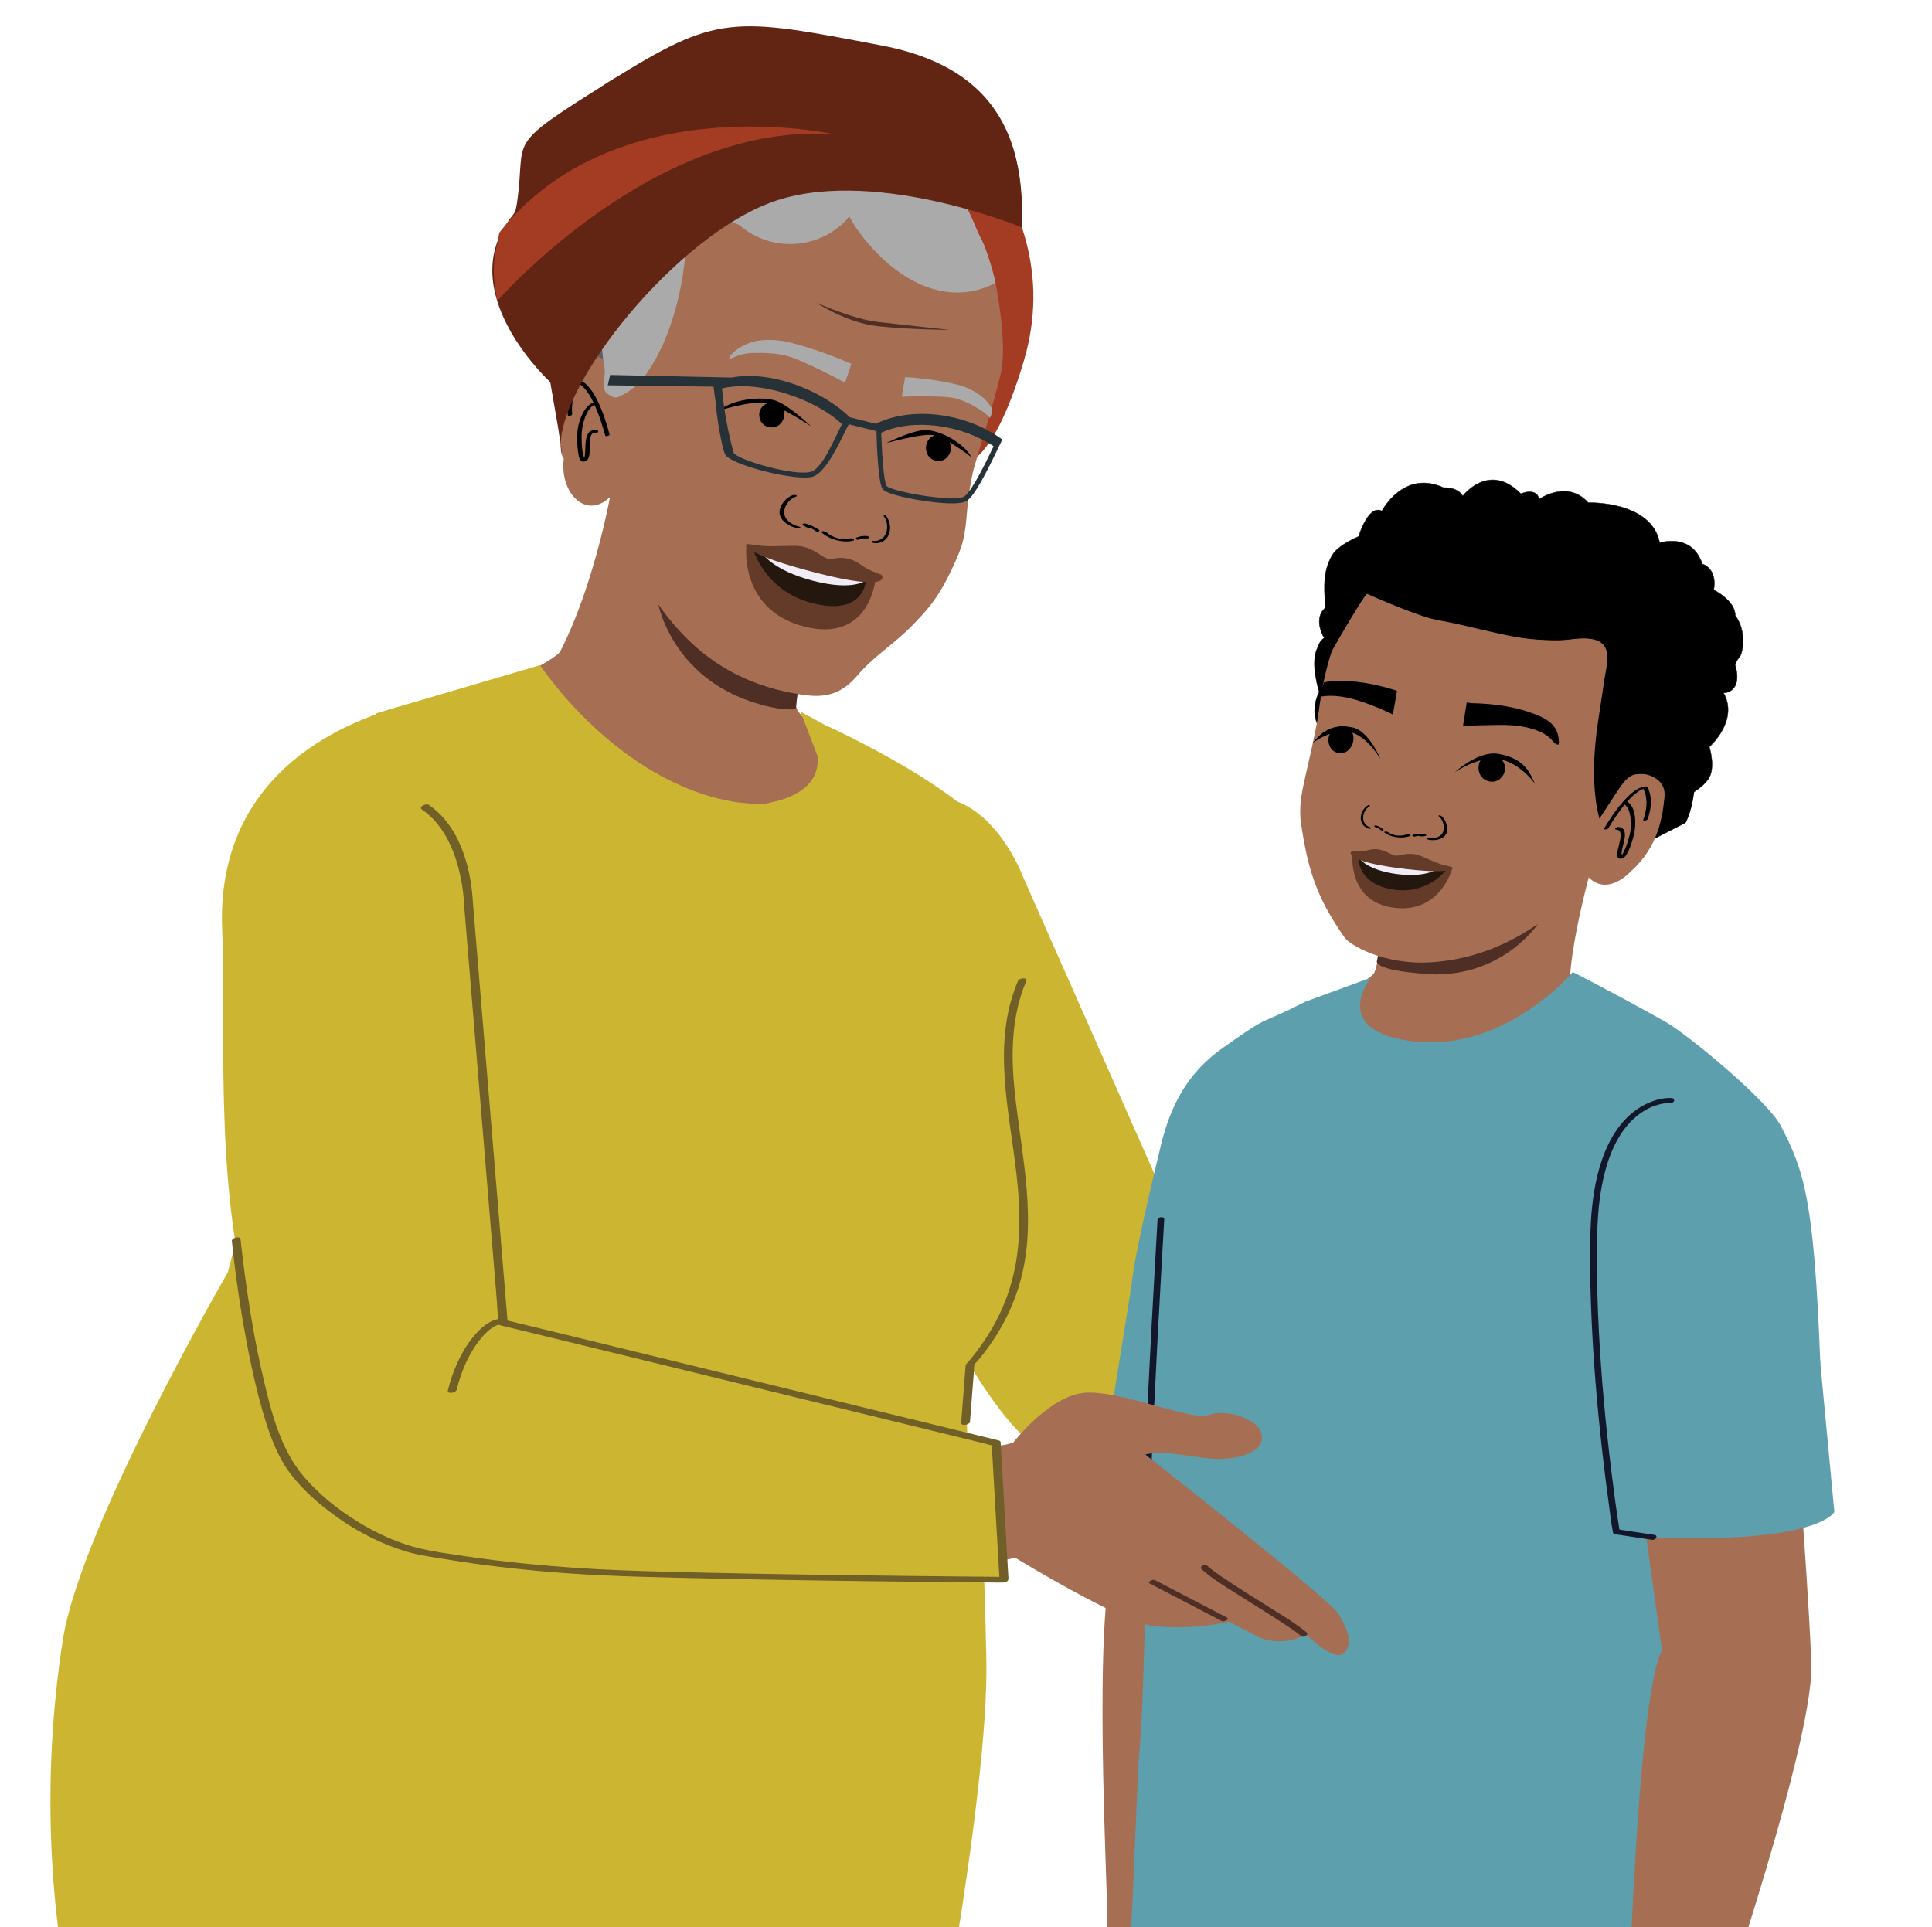 <?xml version="1.0" encoding="UTF-8"?>
<svg id="Layer_1" data-name="Layer 1" xmlns="http://www.w3.org/2000/svg" viewBox="0 0 637.3 635.8">
  <defs>
    <style>
      .cls-1 {
        fill: #12172c;
      }

      .cls-2 {
        fill: #5e9fae;
      }

      .cls-3 {
        fill: #24170e;
      }

      .cls-4 {
        fill: #aaa;
      }

      .cls-5 {
        fill: #263238;
      }

      .cls-6 {
        fill: #622514;
      }

      .cls-7 {
        fill: #a66e53;
      }

      .cls-8 {
        fill: #5e5f5e;
      }

      .cls-9 {
        fill: #a43b23;
      }

      .cls-10 {
        fill: #643b29;
      }

      .cls-11 {
        fill: #ccb631;
      }

      .cls-12 {
        stroke: #151210;
        stroke-miterlimit: 10;
        stroke-width: .13px;
      }

      .cls-13 {
        fill: #706027;
      }

      .cls-14 {
        fill: #f0edf6;
      }

      .cls-15 {
        fill: #4f2e25;
      }
    </style>
  </defs>
  <path class="cls-11" d="M297.9,409.07c7.53,16.08,26.48,53.36,40.18,65.16,11.04,9.5,35.59,17.89,54.14,14.81,10.71-1.78,24.67-4.14,49.51-10.87,27.83-7.54,112.15-39.25,112.15-39.25l-17.23-41.75-127.9,17.38-15.24,1.48-56.26-127.21s-7.75-20.81-23.73-25.09"/>
  <path class="cls-7" d="M443.94,327.49c-3.56,1.23-51.23,25.23-60.01,53.27-8.78,28.05-12.67,111.48-17.46,136.33-5.97,28.92-.4,115.22-1.23,122.43l-2.93,22.64,20.67-4.06s13.57-147.82,28.58-186.9c15.01-39.08,32.39-143.71,32.39-143.71Z"/>
  <path class="cls-7" d="M527.12,278.38s-11.06,36.9-9.03,50.48c.49,3.3,17.63,16.02,17.63,16.02l-82.91,24.94-29.84-30.97s28.59-14.45,30.37-17.96c1.78-3.51,6.16-34.67,6.16-34.67"/>
  <path class="cls-2" d="M366.47,496.8c-2.96-1.3-1.71-2.09-4.1-3.21-.45-.21,10.58-67.01,10.88-69.74,1.19-10.97,7.04-34.84,9.59-45.57,3.3-13.9,9.08-24.48,20.6-32.61,17.15-12.1,10.56-6.63,26.98-15.11l21.78-7.99s-13.59,16.84,12.3,20.77c31.4,4.77,54.3-22.64,54.3-22.64,0,0,10.27,5.08,30.36,16.3,7.71,4.32,34.02,26.27,38.23,34.39,7.63,14.72,11,23.87,13.08,78.59l-35.15,21.04-8.21,4.34c1.47,26.19-3.64,79.58-7.1,120.56-.48,5.5-.97,10.99-1.49,16.48-.31,3.26,5.1,53.59,3.26,56.15-1.74,2.42-15.19,4.29-18.24,5.19-32.67,9.58-117.36.32-117.36.32-13.25-2.6-26.54,3.55-38.01-3.28-8.13-4.83-3.5.85-7.8-3.45,2.87-11.6,4.36-76.43,5.39-88.32,1.66-19.12,1.19-33.15,2.47-52.31.07-1.09.63-26.28.31-27.1-3.02-1.73-5.09,0-12.07-2.8Z"/>
  <path class="cls-7" d="M592.06,465.91s5.93,77.21,5.38,86.6c-1.84,31.68-35.75,129.07-35.75,129.07l-24.78-10.96s2.85-109.86,11.33-126.24l-9.93-70.94,53.75-7.53Z"/>
  <path class="cls-1" d="M379.62,499.45c-.14-11.92.57-23.88,1.12-35.79.69-14.71,1.49-29.41,2.32-44.11.32-5.75.66-11.49.98-17.23.07-1.16-2.15-.87-2.21.15-.67,11.92-1.36,23.84-2,35.77-.79,14.7-1.55,29.4-2.07,44.11-.2,5.74-.41,11.5-.35,17.25.01,1.17,2.22.87,2.21-.15h0Z"/>
  <path class="cls-2" d="M596.92,412.14l8.17,86.71s-5.74,11.9-70.69,7.79c-13.29-.84-11.64-45.87-11.64-45.87l74.15-48.64Z"/>
  <path class="cls-1" d="M551.51,362.29c-3.08-.22-6.37.84-9.07,2.23-7.14,3.69-11.56,10.9-14.07,18.31-2.23,6.59-3.21,13.56-3.6,20.49-.51,9.08-.28,18.24.05,27.33.59,16.51,1.96,32.99,3.84,49.41.65,5.7,1.37,11.39,2.16,17.07.38,2.71.65,5.48,1.2,8.16.03.12.04.25.06.37.05.32.44.48.72.53,4.06.61,8.12,1.23,12.18,1.84,1.1.17,2.19-1.41.74-1.63-4.06-.61-8.12-1.23-12.18-1.84l.72.53c-1.06-6.52-1.91-13.08-2.72-19.63-1.89-15.41-3.33-30.88-4.13-46.38-.46-8.91-.72-17.84-.65-26.77.06-7.82.38-15.66,2.09-23.31,1.84-8.26,5.42-17.08,12.7-22.01,1.95-1.32,3.88-2.16,6.07-2.68.92-.22,1.03-.24,2-.33.42-.04.84-.05,1.27-.05.1,0-.34-.02-.1,0,.49.03,1.23-.14,1.41-.68.17-.48-.16-.92-.67-.96h0Z"/>
  <path class="cls-15" d="M454.79,314.01s12.92,2.57,17.32,2.52c4.4-.06,11.97-.35,35.2-11.69,0,0-11.02,16.63-33.62,16.65,0,0-18.46-.62-19.54-4.13l.64-3.35Z"/>
  <path class="cls-12" d="M437.23,200.49s0,0,0,0c-.65-7.75-.59-12.47,2.22-17.31,1.99-3.42,8.72-6.19,8.72-6.19,0,0,3.15-10.71,7.67-8.39,0,0,7.09-13.8,20.37-7.7,0,0,4.42-.4,6.32,2.73,0,0,8.63-11.45,19.14-.72,0,0,5.13-2.29,6.05,1.76,0,0,9.34-6.53,16.18,1.18,0,0,20.83-.71,23.58,13.23,0,0,10.62-3.48,14.05,6.99,0,0,4.99,1.27,3.8,8.55,0,0,7.17,3.58,7.07,8.47,0,0,3.75,4.31,2.18,11.88-.45,2.16-1.05,1.46-2.22,4.3,2.71,9.39-3.81,9.36-3.81,9.36,5.12,9.16-4.7,17.8-4.7,17.8,0,0,2.17,6.8-.26,10.5-3.32,5.05-14.46,9.34-14.46,9.34,0,0,.02-15.12,2.14-24.35,2.12-9.23-2.51-26.72-4.34-30.65-1.83-3.93-20.31-.53-46.98-4.98-26.67-4.45-31.21-10.29-34.53-9.94-6.9.73-16.46,24.05-17.49,31.42-1.03,7.37-5.48,20.84-5.48,20.84,0,0-13.13-8.65-7.29-20.32,0,0-3.19-9.66-.49-14.71,0,0,.58-2.19,2.13-3.09-.02-.03-3.91-6.29.42-10.01Z"/>
  <path class="cls-7" d="M513.87,299.83c-12.56,10.53-26.64,16.79-42.2,17.68-15.26.87-26.41-5.73-28.16-8.22-9.57-13.66-12.15-22.97-14.35-37.67-.6-3.99-.12-8.13.75-12.31,1.31-6.27,4.27-18.23,5.06-24.3,2.01-15.44,5.75-29.16,16.11-40.87,21.6-24.4,63.63-17.72,78.18-8.02,17,11.34,22.68,30.19,21.07,49.12-.52,6.17-1.98,11.81-4.28,16.88-3.01,2.49-5.72,5.28-8.1,8.31"/>
  <g>
    <path d="M450.86,195.72s-1.4,1.02-12.34,20.1c2.89-6.16,5.34-15.68,11.7-23.93,22.2-28.82,77.03-16.45,91.41-5.49,16.8,12.81,20.63,34.09,18.6,56.12-.82,8.94-.86,21.91-4.37,28.91-.13.08-10.62,5.46-10.62,5.46,0,0-8.67-10.19-15.7-.16l-1.16-4.87s-5.1-11.59-.41-37.81c0,0,1.57-11.16,2.2-14.49,1.94-10.26-6.95-9.36-13.12-8.59-3.84.48-11.92-.07-15.71-.71-9.7-1.65-21.77-5.03-26.34-5.66-6.42-.88-24.14-8.87-24.14-8.87Z"/>
    <path d="M450.74,195.66c-.47.35-.82,1.01-1.14,1.48-1.89,2.74-3.59,5.62-5.3,8.47-2.02,3.38-3.99,6.79-5.95,10.21l.36.02c1.84-3.95,3.21-8.1,4.94-12.09,2-4.61,4.42-9.08,7.65-12.95,4.52-5.43,10.47-9.44,17-12.06,6.69-2.68,13.89-3.97,21.07-4.36,7.23-.4,14.51.1,21.65,1.28,6.31,1.04,12.57,2.6,18.58,4.81,4.7,1.74,9.31,3.87,13.2,7.07,6.89,5.67,11.74,13.33,14.49,21.79,2.87,8.86,3.57,18.32,3.16,27.58-.21,4.61-.67,9.21-.98,13.81s-.66,9.34-1.6,13.92c-.42,2.04-.95,4.08-1.79,5.99-.21.48-.21.69-.62.9s-.78.4-1.16.6c-2.47,1.27-4.95,2.54-7.43,3.81-.56.29-1.12.58-1.68.86h.26c-2.65-3.1-7.2-5.69-11.31-4.12-2,.76-3.53,2.33-4.75,4.04l.38-.04c-.47-1.96-.88-3.92-1.51-5.83-.93-2.84-1.39-5.85-1.69-8.82-.63-6.31-.38-12.69.31-18.98.35-3.2.93-6.35,1.38-9.54.3-2.14.61-4.28.93-6.41.35-2.39.7-4.79,1.12-7.17s.72-5.06-.82-7.07c-1.23-1.6-3.29-2.18-5.22-2.37-2.27-.22-4.58.03-6.83.31-3.06.37-6.19.24-9.26.04-3.26-.21-6.45-.63-9.66-1.24-7.01-1.36-13.89-3.24-20.88-4.67-2.01-.41-4.02-.68-5.99-1.25-2.54-.74-5.03-1.64-7.5-2.59-4.18-1.6-8.32-3.33-12.41-5.15-.24-.11-.47-.21-.71-.32-.13-.06-.48.12-.3.2,3.04,1.37,6.11,2.66,9.2,3.91,2.53,1.02,5.07,2.01,7.64,2.91,2.17.76,4.38,1.51,6.65,1.94,2.37.45,4.74.88,7.09,1.42,3.6.83,7.19,1.71,10.8,2.51s6.95,1.57,10.47,2.04c3.24.43,6.52.65,9.78.69,1.4.02,2.81,0,4.2-.12,1.14-.11,2.27-.28,3.41-.37,2.22-.18,4.62-.27,6.74.53,5.23,1.96,3.25,8.26,2.61,12.42-.71,4.64-1.4,9.29-2.11,13.93-1.06,6.92-1.63,13.96-1.29,20.96.18,3.72.6,7.49,1.58,11.1.19.68.4,1.36.64,2.02.35.93.5,1.96.73,2.92.17.71.34,1.42.51,2.14.04.15.32.03.38-.04,1.99-2.8,4.9-4.91,8.47-4.14,2.21.48,4.2,1.79,5.84,3.31.36.33.71.68,1.03,1.05.06.07.19.05.26.01,1.9-.98,3.8-1.95,5.71-2.93,1.23-.63,2.45-1.26,3.68-1.89.34-.18.69-.35,1.03-.53.37-.19.45-.46.62-.86,1.78-3.96,2.38-8.43,2.85-12.71.51-4.73.72-9.48,1.1-14.22s.71-9.53.58-14.32-.6-9.38-1.56-13.97c-1.82-8.72-5.51-17.09-11.53-23.74-2.34-2.59-4.99-4.99-7.96-6.85-2.02-1.27-4.18-2.33-6.37-3.27-5.67-2.45-11.66-4.18-17.7-5.43-6.99-1.45-14.14-2.26-21.29-2.26-7.27,0-14.6.8-21.58,2.88-6.71,2-13.09,5.25-18.28,9.99-3.15,2.88-5.77,6.28-7.92,9.97-2.47,4.23-4.28,8.78-6.05,13.34-.74,1.9-1.47,3.8-2.34,5.64-.09.18.3.14.36.02,2.89-5.04,5.8-10.08,8.87-15.01,1-1.6,1.98-3.26,3.16-4.74.04-.06.29-.33.25-.29.21-.16-.11-.23-.25-.14Z"/>
  </g>
  <path class="cls-7" d="M522.81,287.99c6.63,9.15,15.35-.69,15.35-.69,8.85-7.99,10.23-17.66,10.9-24.31.67-6.65-6.61-7.59-6.61-7.59-6.27-.21-5.5.64-16.39,17.02"/>
  <path d="M490.69,248.94c1.94-.58,3.87.6,4.83,1.84.23.29.83,1.12.95,2.35.16,1.57-.75,3.15-1.88,3.99-1.5,1.13-3.63.98-5.08-.07-1.97-1.42-2.19-4.15-1.29-5.95.17-.33.9-1.7,2.47-2.17"/>
  <path d="M479.88,254.79s7.84-7.27,14.45-6.07c9.3,1.69,10.53,7.02,12.05,9.96,0,0-4.86-7.12-12.08-8.27-6.55-1.04-14.42,4.38-14.42,4.38Z"/>
  <path d="M445.1,240.34c-1.48-1.23-3.56-.8-4.84.02-.3.19-1.11.75-1.65,1.86-.69,1.41-.45,3.2.23,4.39.91,1.59,2.8,2.19,4.43,1.73,2.21-.63,3.35-3.11,3.2-5.1-.03-.36-.19-1.91-1.38-2.9"/>
  <path d="M455.34,250.36s-3.74-9.38-9.45-10.42c-8.04-1.47-10.89,3.12-13.13,5.37,0,0,6.38-5.07,12.56-3.78,5.61,1.18,10.01,8.83,10.01,8.83Z"/>
  <g>
    <path d="M457.9,274.57c1.57,1.21,4.24,1.46,6.16.69.43-.17,1.67.29,1.07.53-2.54,1.02-6.34.49-8.37-1.07-.2-.16-.13-.32.16-.36.3-.05.76.05.97.22"/>
    <path d="M465.97,275.43c1.26-.35,2.61-.41,3.92-.28.19.02.43.13.54.28.09.12.09.25-.06.31-.66.24-1.45.25-2.14.11-.22-.04-.5-.15-.59-.36-.08-.2.15-.27.32-.24.58.11,1.19.1,1.73-.09.16.2.32.4.48.59-1.18-.11-2.38-.05-3.51.26-.22.06-.51-.05-.67-.2-.12-.11-.24-.32-.01-.39"/>
    <path d="M471.09,276.5c1.53.23,3.43-.12,4.37-1.13,1.43-1.53.88-4.63-.83-6.06-.19-.16-.05-.29.17-.3.28-.01.59.15.78.31,1.48,1.26,2.14,3.86,1.61,5.44-.5,1.48-2.13,2.28-4.03,2.4-.56.03-1.15.02-1.72-.06-.23-.04-.63-.18-.71-.38-.08-.2.14-.25.36-.21"/>
    <path d="M455.25,273.31c.11-.16-.02-.3-.14-.32-.41-.06-.81-.25-1.11-.6-.16.14-.32.28-.49.42.81.23,1.58.65,2.23,1.27.13.12.35.1.5,0,.11-.07.25-.24.12-.36"/>
    <path d="M456.36,273.73c-.73-.69-1.6-1.15-2.5-1.41-.13-.04-.32,0-.44.11-.09.08-.13.21-.05.31"/>
    <path d="M452.06,272.96c-.98-.21-2.03-1.08-2.31-2.31-.43-1.86.61-3.8,2.03-4.68.15-.1.11-.27-.02-.33-.17-.09-.39-.03-.56.08-1.24.77-2.21,2.22-2.33,3.87-.11,1.54.65,2.77,1.75,3.42.33.19.69.35,1.05.43.15.03.43,0,.53-.16.11-.17-.02-.27-.16-.3"/>
  </g>
  <path d="M483.82,231.79c-.24,1.48-.47,2.97-.71,4.46-.18,1.13-.35,2.27-.53,3.4,3.49-.42,8.21-.38,10.43-.44,4.4-.13,8.94.08,13.15,1.49,2.02.68,3.74,1.54,5.28,2.96.49.45,1.71,2.25,2.59,1.98.36-.11.11-2.03.08-2.22-.53-3.86-3.2-5.86-6.63-7.31-6.99-2.95-14.34-3.93-21.9-4.11"/>
  <path d="M435.63,227.77c.48-.83.88-1.71,1.14-2.65.75-.16,1.54-.26,2.35-.33,7.45-.56,14.61.86,21.71,3.11-.25,1.48-.51,2.96-.77,4.45-.2,1.13-.4,2.26-.6,3.39-3.11-1.51-5.81-2.61-7.86-3.38-4.06-1.53-8.35-2.78-12.72-2.79-1.27,0-2.45.11-3.61.37l.36-2.17Z"/>
  <path class="cls-10" d="M461.79,284.24c6.64.86,17.29,2.22,17.29,2.22,0,0-3.88,15.03-19.27,13.03-15.39-2-13.68-17.82-13.68-17.82,0,0,9.02,1.71,15.66,2.57Z"/>
  <path class="cls-3" d="M461.73,284.23c3.16.41,15.73,2.33,15.73,2.33,0,0-5.94,8.49-17.36,7-12.38-1.61-12.07-10.62-12.07-10.62l13.7,1.28Z"/>
  <path class="cls-14" d="M461.51,284.79c3.16.41,12.61,1.93,12.61,1.93,0,0-3.78,2.89-13.25,1.66-9.47-1.23-12.17-4.84-12.17-4.84l12.81,1.25Z"/>
  <path class="cls-10" d="M445.84,280.96c.35-.06.35-.06,1.96-.02,2.68.07,3.92-.86,5.86-.79,3.31.12,5.18,1.96,6.61,2.15,1.42.18,3.7-1.12,6.94-.39,1.89.43,6.29,2.82,8.9,3.44,1.57.37,2.7.69,3.03.83.45.2.05,2.55-17.83.23-17.88-2.32-15.95-5.37-15.46-5.45Z"/>
  <path class="cls-7" d="M201.87,160.6s-5.23,31.16-17.04,54.27c-1.65,3.22-26.81,15.06-26.81,15.06l32.76,15.8c17.26,5.98,60.64,28.17,78.4,23.86l11.72-20.96s-17.8-11.2-18.23-15.45c-.43-4.24,6.13-35.31,6.13-35.31"/>
  <path class="cls-11" d="M325.36,547.9c-.86-45.64-2.17-46.41-2.17-46.41l-3.65-15.35-1.12-31.32c6.31-19.87,17.02-28.02,20.12-60.58l-7.33-48.12-24.05-78.09-43.1-33.22c1.36,3.24,18.23,25.97-13.4,30.63-.02,0-7.57-.75-7.59-.74-39.42-6.18-64.91-45.24-64.91-45.24l-54.16,15.91-48.87,184.46s-48.51,83.7-54.37,121.03c-7.2,45.83-4.91,94.74,6.39,136.57,1.15,4.27,60.89,18.25,67.12,19.6,23.38,5.07,47.13,8.47,71,10.16,46.91,3.33,93.18-2.39,139.64-6.37,0,0,21.31-107.29,20.45-152.92Z"/>
  <path class="cls-11" d="M273.23,239.7s50.92,23.12,57.04,41.29c9.29,27.59,12.93,53.73,12.93,53.73l-32.93,18.59-37.04-113.6Z"/>
  <path class="cls-11" d="M289.36,429.82l-120.19-2.02-19.67-107.36-2.83-90.35s-73.74,7.45-73.47,73.36c1.46,35.77-2.46,82.19,8.29,125.84.45-.1,10.51,30.51,13.42,40.19,2.04,15.46,16.84,35.1,29.1,37.3,29.38,5.27,59.81-8.19,59.81-8.19,0,0,13.17-3.75,13.73-3.88,29.43-5.6,48.14-9.92,100.9-29.54l9.97-1.67c-6.15-13.76-14.16-19.43-19.06-33.68Z"/>
  <path class="cls-7" d="M326.28,515.67l8.67-1.69s33.91,20.79,45.26,22.49c8.28.87,16.77.39,25.23-1.44l8.75,4.59c4.03,2.11,8.75,2.46,13.37.98l3.56-1.14s9.24,9.31,12.37,5.8c3.13-3.5.6-8.16-1.87-12.67-2.46-4.52-63.83-52.71-63.83-52.71,7.06-1.81,18.47,1.86,25.55,1.43,10.86-.57,15.31-5.32,11.77-10.26-2.18-3.05-10.27-6.27-16.52-4.2-6.23,2.07-31.55-9.43-42.63-7.09-11.08,2.34-21.71,16.15-21.71,16.15-5.82,2.08-9.72.42-9.72.42-1.43,4.09,1.75,39.35,1.75,39.35Z"/>
  <path class="cls-15" d="M430.94,538.51c-3.74-3.07-8.01-5.57-12.1-8.15-5-3.15-10.05-6.24-14.94-9.55-1.99-1.35-4.01-2.72-5.81-4.32-.78-.69-2.63.45-1.66,1.31,3.61,3.22,7.9,5.75,11.97,8.34,4.99,3.18,10.04,6.25,14.98,9.5,2.01,1.32,4.04,2.65,5.9,4.18.8.66,2.66-.49,1.66-1.31h0Z"/>
  <path class="cls-15" d="M404.76,533.7c-6.94-3.61-13.89-7.23-20.83-10.84-.99-.51-1.98-1.03-2.96-1.54-.7-.37-2.67.63-1.71,1.13,6.94,3.61,13.89,7.23,20.83,10.84.99.51,1.98,1.03,2.96,1.54.7.37,2.67-.63,1.71-1.13h0Z"/>
  <g>
    <path class="cls-11" d="M77.94,409.22c1.85,17.66,7.53,56.89,16.61,72.53,7.31,12.6,27.76,27.51,46.3,30.67,10.71,1.83,24.67,4.17,50.33,5.95,28.76,1.99,140.02,2.85,140.02,2.85l-2.59-45.09-147.73-36.09-14.88-3.6-11.47-138.63s-.51-22.2-14.2-31.48"/>
    <path class="cls-13" d="M76.5,409.6c1.28,12.18,3.09,24.32,5.46,36.33,1.33,6.72,2.84,13.41,4.76,19.99,1.56,5.32,3.35,10.65,6,15.53,3.14,5.77,7.89,10.63,12.89,14.81,6.02,5.04,12.72,9.3,19.9,12.48,3.55,1.57,7.21,2.9,10.99,3.82,2.58.63,5.2,1.02,7.82,1.46,5.33.89,10.67,1.69,16.03,2.38,12.22,1.56,24.53,2.68,36.84,3.27,8.72.42,17.46.66,26.19.88,11.03.28,22.06.49,33.09.68,11.04.19,22.08.35,33.13.48,8.93.11,17.87.21,26.8.3,4.55.05,9.11.09,13.66.12.2,0,.41,0,.61,0,.77,0,2.04-.33,1.98-1.31-.29-5.06-.58-10.12-.87-15.18-.47-8.11-.93-16.23-1.4-24.34-.11-1.86-.21-3.71-.32-5.57-.01-.24-.4-.44-.58-.48-5.89-1.44-11.78-2.88-17.67-4.32-13.63-3.33-27.26-6.66-40.89-9.99-15.52-3.79-31.05-7.58-46.57-11.38-11.57-2.83-23.14-5.65-34.71-8.48-6.75-1.65-13.51-3.29-20.27-4.92-.84-.2-1.67-.4-2.51-.61l.58.48c-.52-6.32-1.05-12.65-1.57-18.97-1.19-14.34-2.37-28.67-3.56-43.01-1.27-15.39-2.55-30.79-3.82-46.18-.79-9.5-1.57-18.99-2.36-28.49-.05-.64-.11-1.28-.16-1.92-.01-.17,0,.13,0,.17-.01-.24-.02-.49-.03-.73-.05-.97-.14-1.94-.25-2.9-.94-8.28-3.47-16.95-8.83-23.49-1.56-1.9-3.38-3.57-5.41-4.96-.9-.62-3.52.66-2.27,1.52,7.76,5.34,11.42,14.85,13.04,23.79.42,2.33.72,4.69.84,7.06.02.33-.03-.37,0,.26,0,.04,0,.08.01.12.02.25.04.5.06.75.7,8.43,1.39,16.85,2.09,25.28,1.24,15.01,2.48,30.01,3.72,45.02,1.22,14.74,2.44,29.48,3.66,44.22l1.28,15.45c.2,2.45.22,5,.61,7.43.02.11.02.23.03.34.02.24.39.44.58.48,6.76,1.63,13.53,3.27,20.29,4.92l32.17,7.86c15.36,3.75,30.72,7.51,46.09,11.26,14.15,3.46,28.31,6.91,42.46,10.37,4.8,1.17,9.59,2.34,14.39,3.52,1.51.37,3.02.74,4.53,1.11.77.19,1.59.5,2.38.58.1.01.2.05.3.07l-.58-.48c.29,5.06.58,10.12.87,15.18.47,8.11.93,16.23,1.4,24.34.11,1.86.21,3.71.32,5.57l1.98-1.31c-3.14-.02-6.28-.05-9.42-.08-7.98-.07-15.96-.16-23.94-.25-10.61-.13-21.22-.27-31.82-.43-11.17-.17-22.34-.37-33.51-.62-9.53-.21-19.06-.45-28.59-.82-10.48-.4-20.94-1.15-31.38-2.2-6.38-.64-12.75-1.42-19.09-2.35-4.94-.73-9.96-1.39-14.84-2.49-7.64-1.72-14.87-5.08-21.49-9.21-6.33-3.94-12.26-8.69-17.15-14.34-7.83-9.06-10.89-21.15-13.56-32.56-3-12.81-5.1-25.85-6.73-38.91-.3-2.4-.58-4.8-.83-7.2-.12-1.12-3.03-.46-2.9.78h0Z"/>
  </g>
  <path class="cls-13" d="M166.16,435.09c-4.16-.3-7.8,3.15-10.2,6.14-4.08,5.07-6.66,11.24-8.23,17.51-.32,1.28,2.63.9,2.92-.27,1.4-5.62,3.66-11.22,7.19-15.87,1.2-1.58,2.55-3.11,4.16-4.28.6-.44,1.24-.83,1.94-1.1.37-.14.82-.22,1.17-.19.65.05,1.59-.21,1.9-.85s-.27-1.04-.85-1.08h0Z"/>
  <path class="cls-11" d="M264.06,234.82s53.41,28.33,63.78,39.63c20.3,22.1,13.33,54.46,13.33,54.46l-32.93,20.85-44.18-114.94Z"/>
  <path class="cls-8" d="M186.55,61.29c5.39-6.14,13.17-9.81,20.71-6.91,1.24-15.19,16.86-22.59,32.06-21.44,7.77.95,15.4,5.29,23.02,3.48,4.75-1.12,8.59-4.35,12.82-6.94,17.68-10.45,41.96,6.36,54.31,22.78,12.35,16.41,7.16,32.74-1.95,51.13-4.23,8.55-4.21,13.45-6.21,22.85-1.89,8.87-9.06,24.97-10.09,33.86s11.91,19.67,2.85,19.44l-96.65-21.76c-14.84,1.35-23.67-4.02-29.77-17.62-3.94-9.21-2.28-9.44-1.88-19.43.2-13.1-11.97-24.23-9.83-37.16,1.09-8.15,5.58-15.79,10.6-22.29Z"/>
  <path class="cls-9" d="M174.45,59.47s35.59-13.24,78.73-3.84c43.14,9.4,61.65,38.38,67.27,58.35,5.62,19.98-4.62,39.29-4.62,39.29,0,0,10.6,4.1,21.96-34.42,16.56-56.15-38.34-96.79-52.47-98.08-14.14-1.29-84.78-23.43-110.88,38.68Z"/>
  <path class="cls-15" d="M263.28,227.4s-7.15-2.01-12.02-3.98c-4.86-1.97-13.5-2.63-34.4-25.28,0,0,4.05,25.44,33,34.01,0,0,7.46,2.45,12.61,1.79l.81-6.54Z"/>
  <path class="cls-7" d="M305.94,80.23c.09.1.19.19.29.29-.09-.19-.18-.38-.23-.56l-.06.27ZM317.97,85.23c.15.21.32.41.5.62l.05-.23s-.49-.67-.54-.4ZM214.07,194.96c9.39,14.28,22.58,29.57,49.03,34.01,6.67,1.12,13.13,1.52,19.4-5.75,6.34-7.35,11.42-9.84,18.07-16.51,6.38-6.4,9.44-10.55,13.3-18.69,3.99-8.42,4.42-10.76,5.17-19.8.34-4.04,1.21-10.08,2.24-13.82,1.19-4.32,6.52-21.21,8.87-31.28,2.35-10.07-1.95-30.78-1.95-30.78-.04-2.86-4.1-2.16-5.15-4.65l-1.19-.24s.54.39.37,1.22c-1.47-.54-2.81-1.66-3.78-2.81v.04c-1.97.46-3.59-.73-4.8-2.4-.06.27.13.88.43.94-1.84-.09-3.47-1.27-4.44-2.61-.06.27.13.88.08,1.16-1.31-.52-2.52-1.5-3.5-2.47.2.42,7.14.73,7.1.92-1.84-.09.08.92-1.13-.75l-1.27-1.32c-1.55-.03-1.67.88-2.65-.45.24.33-.21-3.18-.27-2.91-1.79-.36-1.28-.38-2.6-1.51-.06.27-5.24.79-5.29,1.06-1.49-.3-1.37,1.15-2.35-.19.24.33,1.31-.93,1.55-.59-1.84-.09-2.75.92-3.96-.75.24.34-5.29-4.2-5.29-4.2-1.85-.09-1.66.54-2.93-.86.49.67-8.15-2.18-7.97-1.57-1.49-.3,1.74,6.04.72,4.98-.06.28-3.26-1.52-3.26-1.52-1.55-.03.41,1.79-.56.46-.06.27.08,1.15.38,1.22-1.96.46-3.93-.51-5.5-1.97.49.67.67,1.28.92,1.61-1.49-.3-2.74-.27-4.01-1.67-.06.27.37,1.22.67,1.28-1.6.24-3.34-.39-4.66-1.51-.06.27.43.94.67,1.27-1.24.03-2.44-.21-3.46-1.27l.67,1.28c-1.19-.24-2.2.12-3.88-.79-.06.27.49.67.43.94-.9-.18-2.09-.42-2.93-.88-.06.27.73,1,.43.94-1.19-.24-2.2.12-3.58-.72.24.33.43.94.67,1.28-1.19-.24-2.44-.21-3.52-1-.06.27.13.88.37,1.22-1.19-.24-2.2.12-3.58-.73-.06.27.43.94.67,1.27-1.19-.24-2.44-.21-3.58-.73-.06.27.49.67.73,1-1.19-.24-2.44-.21-3.82-1.06-.11.55.13.88.08,1.15-.89-.18-1.43-.57-2.33-.76l-1.6.24c-5.28,4.63-20.05-2.97-20.05-2.97-10.74,5.52-6.02,45.84-6.78,51.1-.76,5.26-4,6.11-4,6.11-1.1-2.22-4.07,3.08-4.52.71-.51-2.1.59-4.44.08-6.54-1.8-4.92-8.04-4.76-11.87-2.69l-.73.79c-5.82,5.26-4.72,25.51-2.48,31.9-1.35,11.84,7.67,20,15.11,12.75l.7,4.86"/>
  <g>
    <path d="M280.24,177.64c-2.43.7-5.73-.25-7.67-2.06-.43-.4-2.13-.44-1.52.12,2.56,2.39,7.34,3.54,10.47,2.63.31-.09.3-.32-.02-.5-.34-.2-.93-.29-1.26-.19"/>
    <path d="M270.23,174.89c-1.34-.99-2.92-1.7-4.55-2.16-.24-.07-.57-.04-.78.08-.16.1-.23.26-.07.4.67.59,1.61.97,2.51,1.13.28.05.67.06.87-.15.19-.19-.05-.39-.27-.43-.74-.14-1.46-.43-2.02-.92-.28.16-.56.32-.85.48,1.45.41,2.87,1.05,4.06,1.94.24.18.63.17.9.08.2-.07.43-.27.2-.45"/>
    <path d="M263.62,173.76c-1.93-.44-4.03-1.74-4.69-3.38-.99-2.48,1.05-5.67,3.74-6.58.29-.1.19-.32-.06-.43-.33-.14-.77-.1-1.08,0-2.35.79-4.29,3.36-4.39,5.47-.09,1.98,1.49,3.69,3.69,4.71.66.3,1.37.56,2.09.73.29.07.84.09,1.03-.11.19-.2-.06-.36-.33-.42"/>
    <path d="M283.99,177.39c-.06-.24.16-.35.32-.31.52.12,1.08.08,1.6-.19.13.24.26.48.39.73-1.07-.1-2.19.03-3.25.46-.21.09-.46-.05-.6-.22-.1-.13-.19-.4.02-.49"/>
    <path d="M282.46,177.37c1.19-.48,2.43-.61,3.63-.5.17.02.38.15.47.34.07.14.06.31-.09.39"/>
    <path d="M287.95,178.46c1.27.21,2.92-.33,3.83-1.65,1.38-2,1.03-4.77-.25-6.49-.14-.19,0-.37.18-.39.24-.03.48.15.63.35,1.12,1.5,1.61,3.65.99,5.66-.58,1.88-2.06,2.97-3.67,3.22-.48.07-.98.09-1.45.01-.19-.03-.52-.19-.56-.44-.05-.25.15-.32.33-.29"/>
  </g>
  <path d="M308.29,143.65c1.83-.52,3.82.61,4.71,1.79.21.28.56,1.06.65,2.22.13,1.47-.75,2.94-1.81,3.72-1.42,1.04-3.41.87-4.76-.13-1.83-1.35-2-3.92-1.13-5.59.16-.3.87-1.58,2.34-2"/>
  <path d="M292.39,146.18s9.34-4.71,13.55-4.28c6.13.62,12.87,5.46,14.39,8.87,0,0-8.79-6.97-13.13-7.28-4.14-.3-14.81,2.7-14.81,2.7Z"/>
  <path d="M257.99,134.1c-1.48-1.19-4.19-1.5-5.47-.76-.3.17-1.12.68-1.66,1.7-.69,1.31-.45,3,.22,4.13.91,1.52,2.8,2.13,4.44,1.74,2.21-.53,3.36-2.83,3.22-4.71-.03-.34.43-.9-.77-1.87"/>
  <path d="M267.55,140.65s-7.93-7.63-12.38-8.67c-6.49-1.52-15.07.73-17.81,3.42,0,0,11.42-3.55,15.97-2.36,4.34,1.14,14.22,7.61,14.22,7.61Z"/>
  <path class="cls-4" d="M326.63,137.72c.06-.13.12-.26.18-.39.05-.13.1-.26.15-.4.02-.06.04-.12.05-.17,0-.01,0-.02,0-.04.05-.28.08-.55.08-.84,0-.27.14-.5.33-.67-1.12-2.09-2.47-3.42-2.61-3.56,0,0-2.16-2.16-5.95-3.75-2.62-1.1-10.08-2.85-20.29-3.49-.21,1.22-.41,2.45-.62,3.69-.15.94-.31,1.87-.46,2.81,3.61-.19,6.67-.2,8.97-.15,4.87.1,7.35.17,10.04,1.06,2.82.93,5.11,2.33,6,2.88,1.25.77,2.09,1.27,3.05,2.16.38.35.7.7.99,1.03.03-.05.06-.11.08-.16Z"/>
  <path class="cls-4" d="M280.84,120.02c-.39,1.18-.79,2.36-1.18,3.55-.3.9-.61,1.8-.92,2.7-3.75-2.07-7.02-3.68-9.5-4.85-5.24-2.47-7.93-3.72-11.24-4.35-3.47-.67-6.61-.65-7.84-.64-1.72.02-2.87,0-4.33.28-3.17.59-4.82,1.89-5.21,1.6-.36-.26.78-1.5.9-1.63,2.89-3.11,7.36-4.05,7.7-4.13,0,0,3.38-.76,8.22-.15,3.34.42,12.18,2.82,23.39,7.62"/>
  <path d="M201.07,143.3c-1.05-3.84-2.27-7.69-4.06-11.25-.88-1.76-1.91-3.54-3.32-4.94-.52-.51-1.15-1.07-1.87-1.3-1.02-.32-1.69.56-2.22,1.29-2.06,2.84-2.56,6.49-2.32,9.91.03.42,1.49.13,1.45-.39-.19-2.72.11-5.52,1.31-8,.4-.84,1.06-1.89,1.66-2.41l-1.02.27c.12.02-.12-.08.01,0,.11.07.25.1.36.16.45.24.9.62,1.29,1.01,2.01,2,3.3,4.73,4.38,7.31,1.18,2.83,2.1,5.77,2.91,8.72.13.46,1.58.08,1.45-.39h0Z"/>
  <path d="M197.07,142.04c-5.04-1.09-3.56,5.96-4.24,8.72-.02.08-.35.77-.35.76l.51-.09s-.02-.02-.03-.03c0-.04-.13-.14-.15-.19-.07-.23-.22-.45-.29-.68-.49-1.48-.57-3.13-.64-4.67-.09-2.21-.03-4.23.55-6.35s1.71-5.51,4.19-6.12c.88-.21.67-1.01-.21-.8-2.51.61-3.92,2.9-4.8,5.16-.67,1.72-1.14,3.54-1.19,5.39-.06,2.01-.02,4.05.28,6.04.13.86.28,2.46,1.15,2.97.74.43,1.72-.08,2.13-.74.48-.78.48-1.85.52-2.74.05-1.15-.33-6.25,1.71-5.81.32.07.81,0,1.02-.27.18-.23.19-.49-.15-.57h0Z"/>
  <path class="cls-15" d="M313.28,108.84s-13.17-.08-23.73-1.23c-10.56-1.16-20.23-7.76-20.23-7.76,0,0,11.91,5.41,20.25,6.37s23.71,2.62,23.71,2.62Z"/>
  <path class="cls-4" d="M323.98,79.43c-.11-.21.05.09,0,0-2.17-4.01-3.35-8.14-5.69-12.04-2.3-3.83-4.57-7.32-7.08-11.01-.15-.22-3.59-.73-3.73-.95-.03-.04-.13-.18-.16-.23-.08-.12-.16-.23-.24-.35-.19-.27-.38-.53-.57-.8-15.49-9.13-35.13-12.55-53.63-9.25-35.94,6.41-59.87,40.74-53.46,76.67.55,3.08-1.66,6.46,1.04,8.48,2.7,2.03,3.15,1.24,6.14-.34,2.88-1.76,5.32-4.17,7.11-7.03,9.27-13.4,13.87-35.96,12.4-52.18,1.56,3.22,15.28,1.74,18,4.05,10.79,9.14,26.94,7.8,36.08-2.99.99,1.91,2.14,3.73,3.43,5.44,11.81,15.72,28.62,24.69,44.58,16.54.59-.3-2.87-11.49-4.22-14.03Z"/>
  <path class="cls-5" d="M235.36,127.55l.8,5.91c.26,4.52,1.9,13.68,2.94,16.29,1.47,3.66,24.16,9.24,29.16,7.46,5-1.78,10-14.41,11.77-17.22l9.08,2.25c.07,4.09.58,17.07,2.01,19.08,1.42,2.01,12,3.7,13.19,3.88.99.15,2.38.35,3.9.51,4.03.46,8.98.7,10.74-.49,2.62-1.77,6.61-9.64,10.18-17.14l.57-1.17c.13-.28.26-.47.28-.56h0l.64-1.35c-12.01-8.79-29.54-11.03-41.53-5.28l.06.16-8.85-2.23c-8.83-8.62-25.61-15.58-39.03-13.09h0l-40.02-.86-.77,3.42,34.87.44ZM292.44,160.25c-.89-1.25-1.51-10.4-1.77-17.48,10.39-4.81,26.18-2.77,37.05,4.42l-.04.17c-1.92,4.02-7.01,14.7-9.58,16.44-3.05,2.05-24.07-1.54-25.67-3.51v-.04ZM242,149.33c-1.91-6.93-3.2-14.02-3.84-21.18,12.08-2.96,30.91,3.53,39.57,11.77-2.62,5.18-6.43,14.39-10.01,15.65-5.16,1.83-24.81-3.93-25.72-6.24h0Z"/>
  <path class="cls-6" d="M181.49,126.05s-30.16-27.66-14.66-51.84c2.98-4.64,3.05-3,3.69-7.23,3.31-22.21-5.1-17.79,30.56-40.1,35.66-22.31,40.41-21.31,89.82-11.85,25.49,4.88,38.32,17.24,43.47,34.34,2.31,7.69,3.07,16.33,2.73,25.67,0,0-50.8-21.03-84.02-7.77-33.22,13.26-72.39,64.39-67.74,82.77,1.3,5.16-3.84-23.99-3.84-23.99Z"/>
  <path class="cls-9" d="M164.02,99.32s52.06-59.8,111.7-54.94c0,0-72.49-16.31-111.02,32.37l-1.19,6.11c-.74,3.8-.82,7.7-.24,11.53l.75,4.93Z"/>
  <path class="cls-13" d="M335.81,323.6c-8.75,20.49-2.9,42.65-.51,63.8,1.26,11.13,1.58,22.45-1.06,33.41-1.47,6.1-3.82,11.95-6.96,17.38-1.67,2.88-3.54,5.64-5.57,8.28-.63.82-1.28,1.62-1.94,2.42-.38.45-1.05,1-1.24,1.58-.06.17-.03.41-.05.58-.48,6.11-.95,12.22-1.43,18.33-.1,1.25,2.82.73,2.91-.33.44-5.64.88-11.28,1.32-16.92.04-.54-.01-1.58.18-1.96.25-.5,1.05-1.18,1.47-1.69.51-.62,1.01-1.25,1.5-1.88,1.13-1.47,2.21-2.97,3.24-4.52,3.44-5.19,6.2-10.82,8.11-16.74,7.05-21.77,1.02-44.1-1.16-66.1-1.18-11.98-.9-24.29,3.9-35.52.58-1.35-2.31-1.07-2.72-.13h0Z"/>
  <path class="cls-10" d="M270.59,186.15c-9.37-2.4-24.38-6.27-24.38-6.27,0,0-2.6,21.3,19.11,26.85,21.71,5.55,23.5-15.75,23.5-15.75,0,0-8.87-2.43-18.24-4.83Z"/>
  <path class="cls-3" d="M270.68,186.18c-4.45-1.14-22.34-5.31-22.34-5.31,0,0,3.57,14.01,19.68,18.13,17.46,4.47,17.65-7.84,17.65-7.84l-14.99-4.98Z"/>
  <path class="cls-14" d="M269.34,186.73c-4.45-1.14-17.94-4.18-17.94-4.18,0,0,3.57,5.69,16.93,9.11,13.36,3.42,17.36-.22,17.36-.22l-16.34-4.71Z"/>
  <path class="cls-10" d="M290.71,189.66q-.43-.26-2.55-1.04c-3.54-1.3-4.5-2.96-7.07-3.87-4.39-1.56-6.16.05-8.12-.45-1.96-.5-4.27-3.35-8.87-4.09-2.7-.43-9.68.36-13.41-.2-2.24-.33-3.88-.52-4.39-.5-.7.02-1.38,3.25,23.2,9.54,24.58,6.29,21.81.97,21.21.61Z"/>
  <path d="M530.52,273.27c1.78-2.95,3.69-5.85,5.95-8.47,1.2-1.38,2.51-2.75,4.06-3.75.47-.3.81-.49,1.19-.64.08-.03.17-.06.25-.1.02,0-.13.03.07-.02.06-.02.13-.03.19-.05.16-.04-.21.06.02,0,.19-.05.13.03.04,0,.11.05.1.07-.05-.01-.28-.16-.25-.16-.15.04.13.26.25.52.36.8,1.16,3.04.68,6.43-.4,9.41-.16.44,1.28.26,1.44-.2,1.05-2.92,1.53-6.24.53-9.24-.13-.4-.32-1.15-.65-1.44-.18-.16-.52-.12-.74-.1-2.56.25-4.8,2.43-6.47,4.18-2.73,2.87-4.95,6.22-6.98,9.61-.33.55,1.11.38,1.34,0h0Z"/>
  <path d="M533.21,273.73c3.98.26-2.21,9.83,1.48,9.58.97-.06,1.58-.9,2.02-1.68.81-1.43,1.35-3.04,1.82-4.61.6-2,.94-3.75.89-5.83-.06-2.44-.49-5.51-2.83-6.83-.45-.25-1.77.38-1.14.74,1.92,1.09,2.36,3.66,2.49,5.68.09,1.47.05,2.96-.31,4.4-.43,1.71-.93,3.41-1.62,5.03-.24.57-.51,1.14-.84,1.66-.1.16-.27.32-.35.48,0,0-.17.15-.17.16,0-.06.46,0,.47-.12.02-.18-.23-.59-.23-.84,0-.45.09-.91.19-1.35.21-1.01.5-2,.71-3.01.41-1.94.46-4.2-2.04-4.36-.6-.04-1.52.82-.55.89h0Z"/>
</svg>